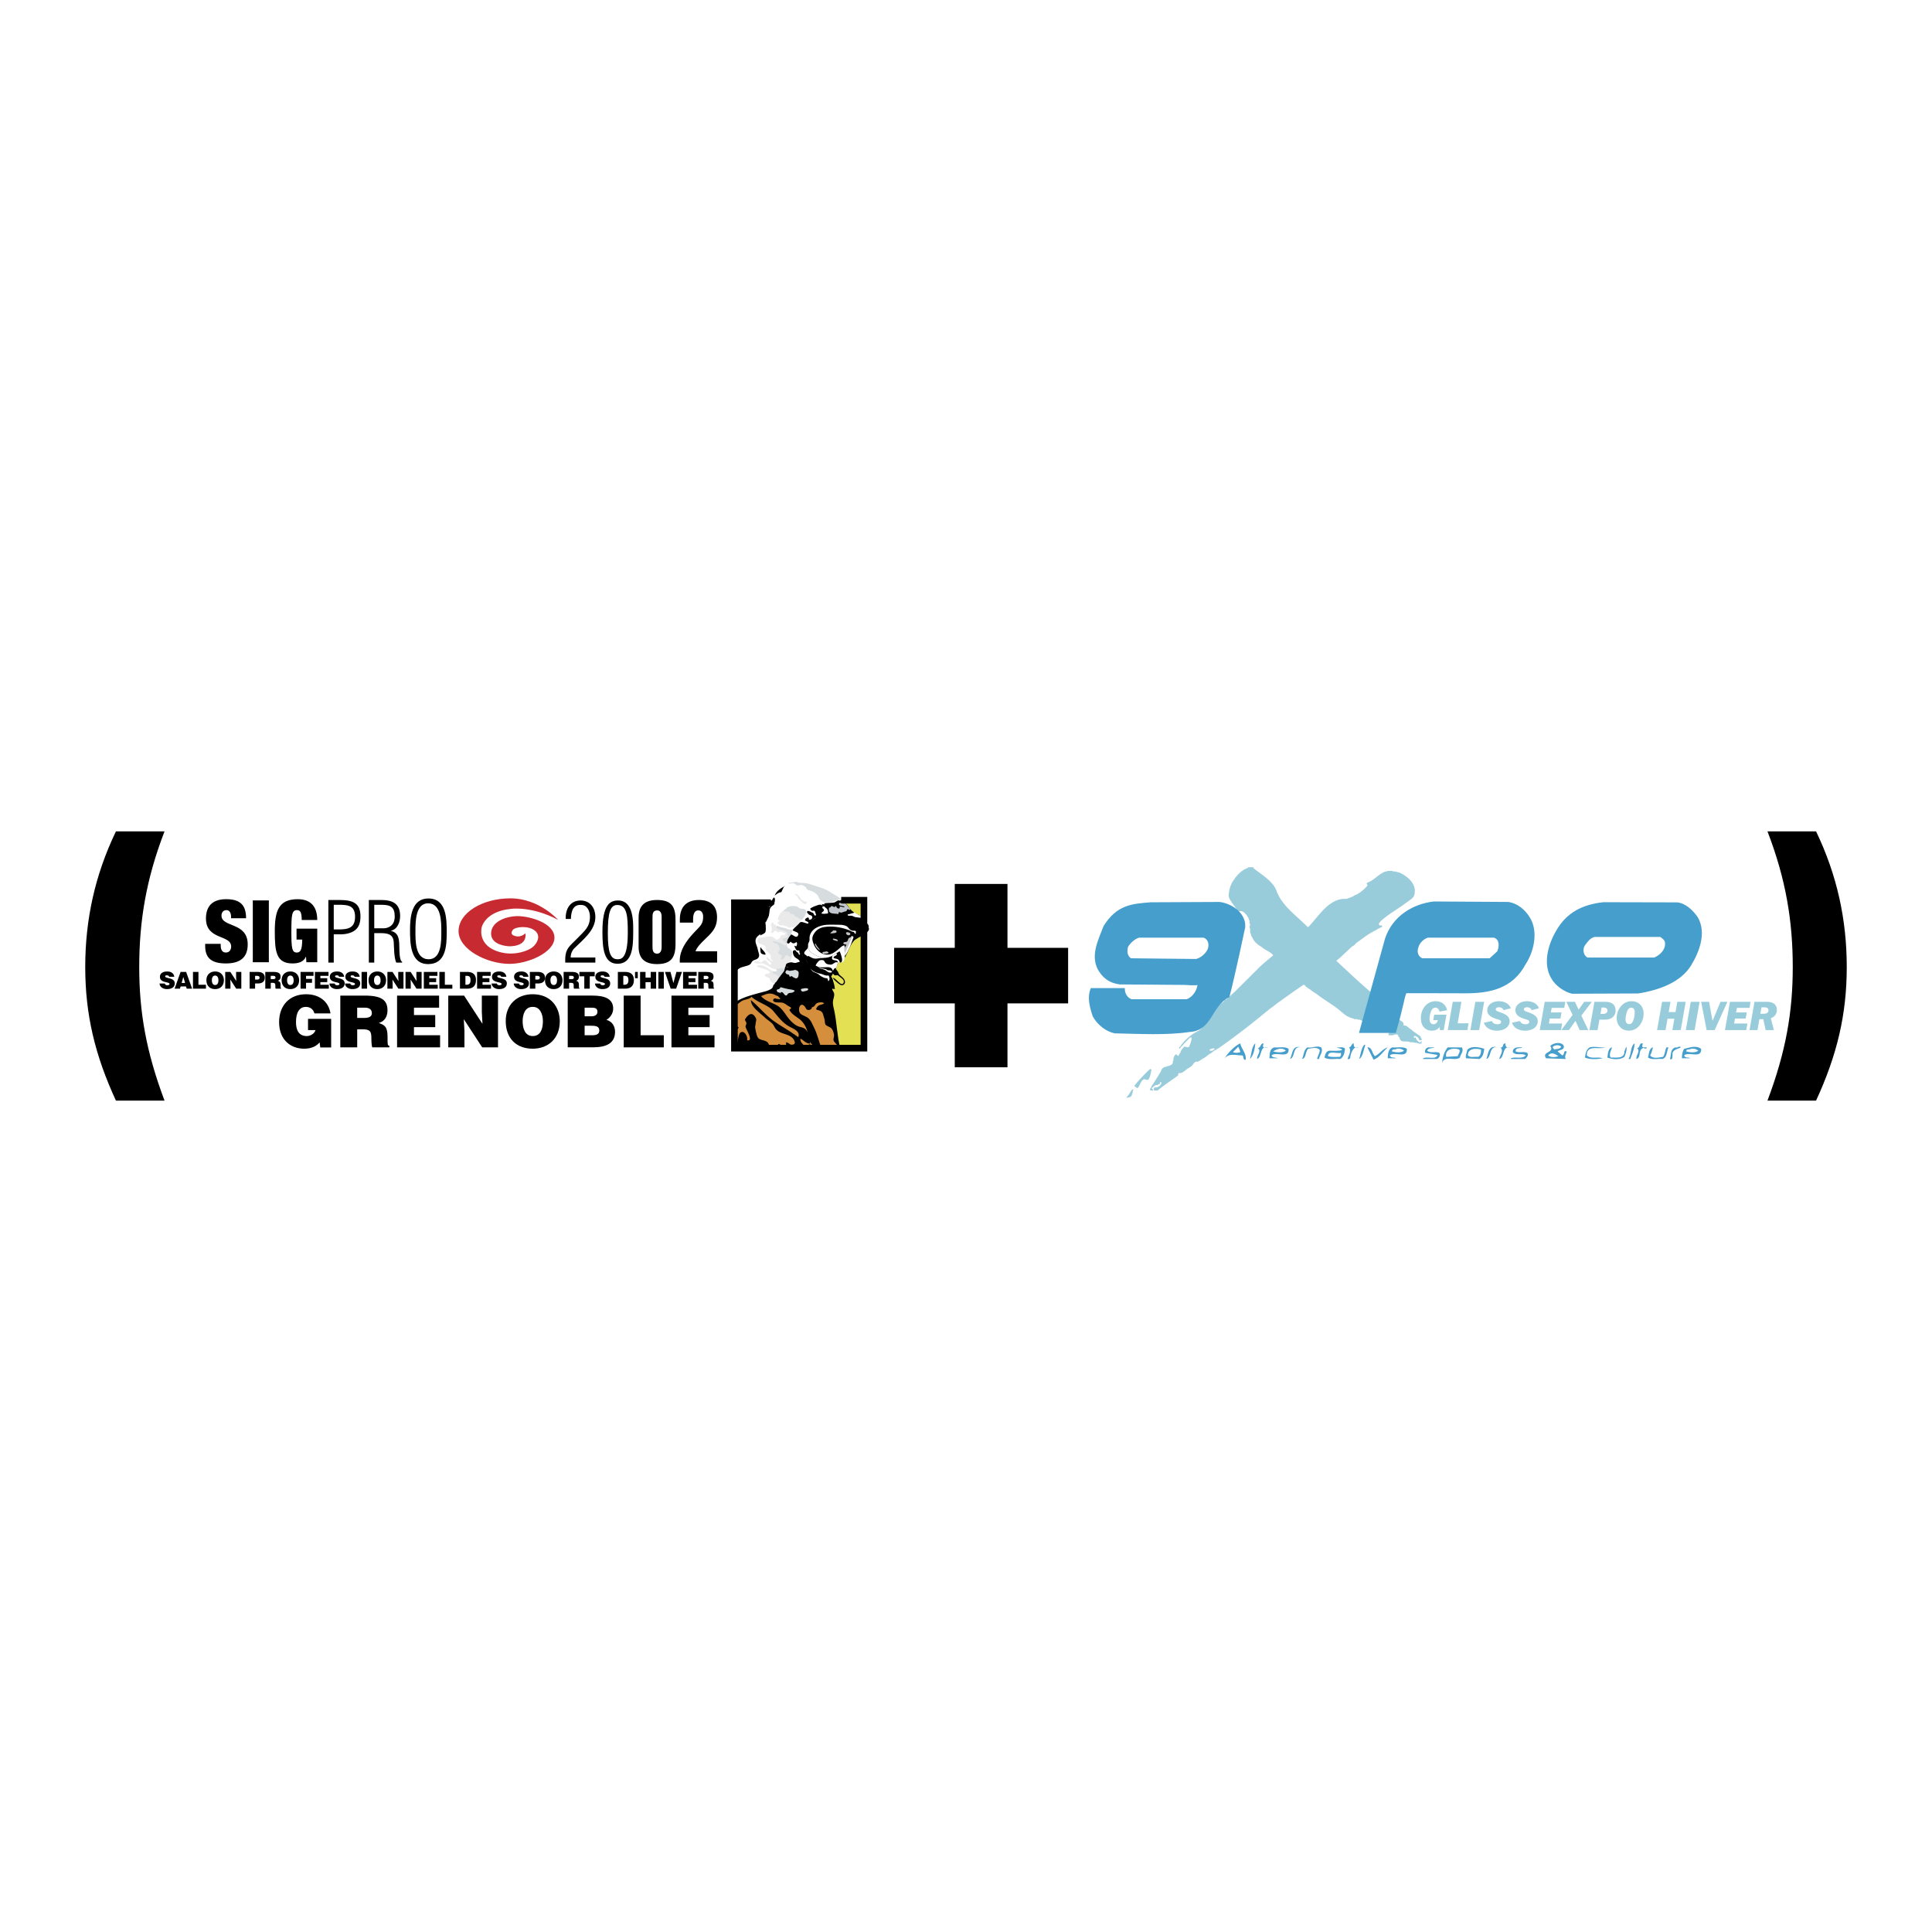 <svg xmlns="http://www.w3.org/2000/svg" width="2500" height="2500" viewBox="0 0 192.756 192.756"><path fill-rule="evenodd" clip-rule="evenodd" fill="#fff" d="M0 0h192.756v192.756H0V0z"/><path d="M23.053 91.614v-.147c0-.363-.146-.665-.457-.665-.344 0-.499.268-.499.544 0 1.218 2.617.622 2.617 2.877 0 1.312-.766 1.9-2.178 1.9-1.326 0-2.066-.458-2.066-1.736v-.217h1.55v.147c0 .527.215.717.525.717.327 0 .517-.259.517-.596 0-1.218-2.513-.613-2.513-2.799 0-1.244.663-1.927 2.014-1.927 1.394 0 1.988.579 1.988 1.901h-1.498v.001zM25.222 89.834h1.601v6.168h-1.601v-6.168zM29.585 92.65h2.066v3.352h-1.084l-.035-.544h-.018c-.215.527-.783.665-1.326.665-1.626 0-1.772-1.167-1.772-3.205 0-2.065.396-3.205 2.29-3.205 1.136 0 1.945.579 1.945 2.074h-1.549c0-.311-.025-.553-.086-.717-.06-.173-.18-.268-.37-.268-.525 0-.576.449-.576 2.116s.051 2.117.542 2.117c.336 0 .534-.216.542-1.296h-.568V92.65h-.001zM33.039 104.507h-1.086l-.064-.509c-.278.33-.743.631-1.55.631-1.314 0-2.493-.854-2.493-2.653 0-1.648 1.028-2.78 2.692-2.78 1.236 0 2.229.646 2.436 1.913h-1.6c-.121-.422-.428-.651-.864-.651-.664 0-.979.603-.979 1.512 0 .731.229 1.398 1.079 1.398.343 0 .778-.236.864-.595h-.743v-1.119h2.308v2.853zM35.637 100.535h.786c.393 0 .678.173.678.538 0 .358-.278.488-.8.488h-.665v-1.026h.001zm.515 2.158c.786 0 .9.223.9.896 0 .459.043.789.085.903h1.708v-.157c-.2 0-.179-.229-.179-.903 0-1.039-.328-1.169-.871-1.369.601-.165.864-.667.864-1.262 0-1.003-.564-1.47-2.278-1.47h-2.428v5.161h1.685v-1.799h.514zM39.616 104.492v-5.161h4.193v1.204h-2.507v.738h2.121v1.206h-2.121v.809h2.606v1.204h-4.292zM48.136 102.148l-.064-1.174v-1.643h1.615v5.161h-1.579l-1.836-2.81.065 1.176v1.634h-1.614v-5.161h1.578l1.835 2.817zM53.136 100.457c.744-.021 1.029.724 1.029 1.426 0 .854-.285 1.484-1.014 1.484-.807 0-1.007-.824-1.007-1.484-.001-.653.228-1.426.992-1.426zm.014-1.262c-1.599 0-2.693 1.054-2.693 2.674 0 1.756 1.079 2.76 2.693 2.76 1.521 0 2.7-.989 2.7-2.746 0-1.362-.864-2.688-2.7-2.688zM58.865 102.335c.535 0 .928.028.928.479 0 .388-.314.474-.729.474h-.736v-.953h.537zm.057-1.8c.356 0 .685.007.685.409 0 .301-.243.451-.579.451h-.7v-.86h.594zm.228 3.957c1.335 0 2.214-.401 2.214-1.555 0-.56-.3-1.04-.858-1.183.329-.209.671-.596.671-1.126 0-1.025-.921-1.298-2.078-1.298h-2.457v5.161h2.508v.001zM62.229 104.492v-5.161h1.685v3.957h2.314v1.204h-3.999zM66.992 104.492v-5.161h4.193v1.204h-2.507v.738h2.121v1.206h-2.121v.809h2.607v1.204h-4.293z" fill-rule="evenodd" clip-rule="evenodd"/><path d="M55.684 91.777s-1.898-2.149-4.746-2.149c-2.847 0-5.188 1.462-5.188 3.269 0 1.805 2.791 3.268 5.089 3.268 1.833 0 4.479-1.133 4.479-2.611s-2.482-2.151-3.661-2.151-2.661.548-2.661 1.746c0 1.2 1.761 1.259 1.761 1.259s1.849.116 1.669-1.296c0 0-.515.544-1.215.205 0 0-.333-.135-.069-.514.256-.367 1.613-.475 2.245.062.566.481.261 1.167-.182 1.576-.441.411-2.087 1.089-3.791.395-1.785-.73-1.358-2.315-1.358-2.315s.34-1.593 2.906-1.841c.002-.003 2.072-.315 4.722 1.097z" fill-rule="evenodd" clip-rule="evenodd" fill="#c82a31"/><path d="M33.299 90.274h.789c.855.017 1.336.25 1.336 1.199 0 1.117-.698 1.258-1.66 1.258h-.465v-2.457zm0 5.764v-2.823h.822c.249 0 .938-.091 1.336-.433.366-.3.507-.758.507-1.358 0-1.283-.697-1.632-2.1-1.632H32.76v6.246h.539zM37.34 90.274h.78c.847 0 1.262.242 1.262 1.158 0 1.117-.913 1.183-1.095 1.183h-.947v-2.341zm.556 2.824c.706 0 1.328.058 1.386.892.033.458.016 1.524.249 2.048h.589v-.075c-.307-.167-.266-1.266-.282-1.566-.009-.782-.108-1.341-.831-1.524v-.016c.656-.142.913-.858.913-1.466 0-1.266-.78-1.599-1.917-1.599H36.8v6.246h.539v-2.94h.557zM42.768 95.705c-1.369 0-1.319-1.882-1.319-2.84 0-.9.008-2.74 1.261-2.74 1.328 0 1.32 1.882 1.32 2.799 0 .882.049 2.781-1.262 2.781zm-.05.483c1.751 0 1.851-1.783 1.851-3.14 0-1.358-.008-3.407-1.834-3.407-1.651 0-1.826 1.816-1.826 3.098 0 1.325.008 3.449 1.809 3.449zM59.398 95.53v.508h-3.004v-.433c.041-.991.464-1.224 1.12-1.898.847-.875 1.345-1.216 1.345-2.257 0-.491-.241-1.116-.797-1.158-.904-.108-1.079.649-1.104 1.391h-.515c-.042-.975.432-1.841 1.485-1.841.863 0 1.47.642 1.47 1.658 0 1.341-1.271 2.282-2.125 3.14-.1.1-.333.409-.341.892h2.466v-.002zM60.643 93.098c0-2.124.266-2.807.946-2.807.988 0 1.046 1.166 1.046 2.765 0 2.632-.672 2.648-1.029 2.648-.698.001-.963-.682-.963-2.606zm-.539-.141c0 1.715.157 3.198 1.51 3.198 1.427 0 1.56-1.566 1.56-3.057 0-.891.125-3.257-1.511-3.257-.83 0-1.559.459-1.559 3.116zM66.011 94.364c0 .217.025.766-.448.783-.464 0-.464-.417-.464-.783v-2.807c0-.35.017-.725.464-.725.498 0 .448.633.448.725v2.807zm-2.298.1c0 1.208.672 1.724 1.833 1.724 1.419 0 1.851-.658 1.851-2.024v-2.248c.024-1.399-.34-2.124-1.834-2.124-1.187 0-1.85.516-1.85 1.766v2.906zM67.83 92.049v-.325c0-1.233.655-1.932 1.908-1.932 1.12 0 1.801.558 1.801 1.715 0 .783-.249 1.232-.779 1.791l-.54.525c-.224.217-.747.741-.822 1.091h2.149v1.124h-3.726v-.208c0-1.033.639-1.923 1.303-2.656l.63-.667c.299-.333.398-.6.398-1.058 0-.316-.141-.649-.522-.616-.44.025-.481.599-.481.916v.3H67.83z" fill-rule="evenodd" clip-rule="evenodd"/><path fill-rule="evenodd" clip-rule="evenodd" fill="#e3e053" d="M76.999 89.843h-3.615v14.732h12.863V89.836l-9.248.007z"/><path fill-rule="evenodd" clip-rule="evenodd" d="M73.331 97.042l3.151-1.146 1.31-6.053h-4.518l.057 7.199z"/><path d="M76.999 89.923c.055-.106.213-.397.266-.544.309-.499.941-1.079 1.514-1.244.665-.191 1.475.137 2.079.381.893.359 1.75.643 2.5 1.235.117-.122.553-.068.631.083.08.155-.122.442-.153.593-.047.222.031.43 0 .653-.131.958-.939 1.77-1.472 2.52-.157.221-.294.44-.5.606-.215.172-.505.284-.694.502-.489.566-.644 1.519-.92 2.203-.399.991-1.409 1.511-2.154 2.201-1.076.997-2.688 1.187-4.093 1.214-.403.008-.933.146-.877-.357.046-.423.173-.805.152-1.246-.016-.33-.064-.646-.063-.982.001-.529.052-.801.532-1.117.337-.223.8-.196 1.093-.415.094-.07.14-.226.228-.311.143-.14.331-.136.47-.231.375-.256.125-.577.061-.96-.05-.289-.22-.537-.222-.827-.003-.51.551-.64.827-.996.234-.303.21-.468.165-.79-.057-.403.158-.413.305-.773.111-.272-.003-.581.076-.854.072-.247.345-.417.375-.67l-.126.126z" fill-rule="evenodd" clip-rule="evenodd" fill="#fff"/><path d="M77.669 97.867c-.217.289-.302.631-.572.882-.391.364-.945.344-1.435.488-.545.161-1.223.28-1.722.548-.197.105-.376.149-.557.24v4.55h10.353a34.331 34.331 0 0 0-.105-.642c-.137-.791-.449-1.579-.641-2.368-.204-.84-.279-1.692-.374-2.543-.097-.875-1.413-1.434-2.242-1.43-.401.002-.402.158-.688.315-.502.276-1.315.315-1.882.301l-.135-.341z" fill-rule="evenodd" clip-rule="evenodd" fill="#d58e3b"/><path d="M77.533 98.552c.029-.832 2.732-.048 2.077.684-.416.464-2.723.115-2.486-.615l.409-.069z" fill-rule="evenodd" clip-rule="evenodd" fill="#d7dcdf"/><path d="M86.658 92.525c.302.545-1.143.974-1.471 1.346-.497.563-.625 1.413-1.1 1.94-.121.134-.381.179-.447.255-.177.207-.089.277-.216.505-.237.424-.503.9-.796 1.336-.195.288-.182.459-.524.463-.319.004-1.088-.551-1.317-.732-.501-.397-.502-.741-.615-1.309-.108-.542-.033-1.351-.464-1.759-.127-.674-.073-1.053.211-1.622.252-.503.846-.922 1.263-1.244.931-.72 3.603-.424 4.659-.154l.817.975z" fill-rule="evenodd" clip-rule="evenodd"/><path d="M78.444 90.665c-.44.152-.845.745-.835 1.104.001-.018.176.09.192.107-.136.094-.15.092-.253.201.102.124.124.029.185.226.351-.008.696.061.979.268.1.014.259-.125.305-.123.073.026.007.093.082.126.371-.22.704-.525.9-.884l-1.555-1.025z" fill-rule="evenodd" clip-rule="evenodd" fill="#ebeaeb"/><path d="M78.685 98.688c.153.035.959.083.397.333-.146.065-.297.008-.436.096-.102.063-.093.224-.244.203-.188-.026-.28-.471-.528-.302.122.287-.07.125-.183.267-.14.175.104.226.156.362.04.105-.548-.035-.548-.035-.146.035-.21.18-.125.286.129.159.612.104.802.127.316.037.416.192.67.34.231.134.44.18.104.377.262.571.971.761 1.352 1.263.208.274.36.559.444.892.091.358.091.757.286 1.079.139.23.355.406.547.6h.572c-.257-.691-.416-1.434-.745-2.076-.18-.35-.261-.652-.565-.918-.214-.188-.606-.268-.785-.456-.321-.338-.042-1.281.447-.693.105.127.104.29.301.329.166.032.417-.081.396-.265.3-.054.271-.249.482-.398.136-.097.663-.171.739.025-.283.165-.544.075-.729.397-.132.229-.047.205.215.28.447.129.395.443.541.841.065.175.027.395.091.537.101.226.516.25.666.483.116.179.237.516.204.724-.061.389-.136.403.197.745.174.178.208.244.223.444h.2c-.306-1.197-.338-2.496-.583-3.693-.065-.317-.176-.639-.139-.988.026-.239.155-.51.119-.751-.027-.184-.184-.307-.202-.493.06-.016.206.04.238.018.113-.079.009-.05.008-.148-.003-.181-.062-.364-.112-.524-.033-.104-.114-.474-.214-.523-.115-.058-.279.132-.416.13-.448-.008-.869-.5-1.268-.662-.439-.178-.738-.471-1.204-.59-.349-.089-.463-.128-.796.004-.312.124-.669.271-.942.022-.117.125-.139.314-.188.476-.088.283-.212.294-.426.498-.146.141-.504.604-.388.817.163.292 1.071.452 1.369.52z" fill-rule="evenodd" clip-rule="evenodd"/><path d="M78.668 88.1c.275-.053.553-.096.831-.128.072.153.78.099.993.154.447.115.89.279 1.324.41.504.152.911.384 1.339.671.264.177.616.305.801.577-.362-.094-.627.154-.955.204-.192.029-.38.008-.568.045-.207.042-.266-.022-.469-.147-.218-.134-.201-.188-.296-.406-.069-.159-.164-.247-.296-.354-.216-.173-.371-.208-.619-.288-.156-.05-.307-.116-.333-.309-.163-.083-.243-.197-.421-.225-.174-.026-.327.072-.491.025-.144-.041-.204-.181-.352-.21-.154-.031-.309.059-.463.039l-.025-.058z" fill-rule="evenodd" clip-rule="evenodd" fill="#d7dcdf"/><path d="M78.341 88.346c-.187.157-.282.462-.392.674-.231-.007-.482.194-.654.326.161-.444.602-.732 1.004-.937l.042-.063zM77.262 90.195c-.054.089-.25.191-.347.311-.121.15-.126.288-.152.48-.031.238-.041.415-.159.622-.068.12-.137.337-.226.414-.263-.27.042-.36.165-.599.125-.245.051-.565.143-.821.03-.085.107-.138.149-.22.051-.101.031-.21.076-.313.073-.168.165-.407.312-.53.146.064.084.425.036.551l.003.105zM76.338 92.43c.102.041.068.454.026.558-.065.159-.369.253-.511.342-.07-.134.458-.924.546-.9h-.061zM75.929 94.583c.081.109.791.804.245.64-.146-.044-.25-.076-.286-.23-.02-.085-.046-.402-.021-.469.036-.008.032.011.062.018v.041zM82.246 90.131c.348.179.396.233.469.575.046.216.011.33.251.39.192.049.371.038.552.142.126.072.58.363.241.412-.176.025-.335-.199-.49-.266-.213-.092-.361-.032-.574-.021-.376.019-.718.004-1.061.149-.145.062-.318.094-.45.198-.158.124-.191.305-.309.454-.116.147-.257.203-.363.369-.1.158-.227.261-.352.405-.237.274-.422.69-.495 1.047-.093.456.412.621.433 1.094.007.172-.059.212.016.387.05.117.222.396.188.482.035.18.396.223.468.438-.451.338-.729-.188-1.183-.114-.224.035-1.042.343-1.201.153-.222-.267.462-.436.613-.41.244.042.29.103.533.011.152-.058.377-.042.301-.23-.062-.153-.27-.149-.389-.231-.14-.099-.165-.225-.221-.382-.075-.21-.135-.311.137-.25.197.044.308.137.354.325.138 0 .267-.195.181-.325-.079-.12-.303-.083-.404-.167-.236-.198.21-.599-.046-.778-.173.172-.381.171-.556-.036-.076.045-.146.204-.263.183-.137-.024-.117-.193-.102-.267.021-.099.275-.566.353-.617.169-.11.579.488.758.041.124-.309-.415-.326-.561-.492.167-.22.406-.411.6-.615.161-.17.189-.232.404-.18.168.041.359.108.521.16.244-.195-.287-.241-.281-.373.009-.193.455-.411.377-.063.227.114.473-.177.279-.361-.057-.054-.188-.062-.257-.111a4.267 4.267 0 0 1-.19-.201c-.053-.326.347-.084.431-.042.148.076.13.012.225.164.057.09.032.183.201.161.072-.128 0-.144-.027-.243-.019-.066-.036-.169-.093-.211-.085-.065-.15.015-.246-.019-.092-.033-.153-.14-.192-.205.199-.167.561-.288.806-.37.218-.073.544-.031.407.291.062.06.173.123.167.225-.009.141-.222.188-.244.326.179.077.453.013.648.001.017-.302-.051-.453-.287-.607-.034-.022-.042-.066-.077-.089-.041-.025-.106.022-.149-.015-.072-.063-.035-.156-.116-.227.101.007.201.03.305.037l-.04-.102z" fill-rule="evenodd" clip-rule="evenodd"/><path d="M79.486 89.208c-.1-.04-.162-.011-.14.099.155.026.177.118.242.233a.837.837 0 0 0 .287.32c.104.079.426.514.589.25.113-.184-.118-.124-.201-.164a2.46 2.46 0 0 1-.325-.221c-.001.001-.272-.446-.452-.517z" fill-rule="evenodd" clip-rule="evenodd" fill="#ebeaeb"/><path d="M78.771 90.438c.169-.061.473-.048.651-.02.16.025.201.11.315.18.204.125.498.001.645.214.187.268-.194.779-.388.978-.182-.075-.336-.222-.517-.301-.117-.051-.109-.007-.201-.107-.064-.07-.026-.141-.117-.185-.065-.033-.181.032-.247.001-.095-.044-.087-.157-.163-.202-.128-.076-.376-.032-.528-.069-.043-.154.146-.192.222-.263.031-.028.03-.103.081-.145.043-.035.11.052.164-.04l.083-.041z" fill-rule="evenodd" clip-rule="evenodd" fill="#d7dcdf"/><path d="M79.057 92.86c-.116-.153-.21-.089-.368-.123-.136-.029-.269-.115-.409-.145-.17-.036-.289-.038-.432-.097-.212-.087-.277-.134-.485-.111.033-.086.027-.157-.062-.178-.044.055-.068.041-.123.076.037-.109-.004-.223-.125-.263-.162.166-.138.297-.083.479.07.237.068.27-.057.499.168.198.243-.041.364-.097.26-.119.138.058.343.108.094.023.135-.077.236-.074.099.003.094.043.162.063.146.045.16.134.34.068-.006.078-.064.197-.14.24-.097.054-.172-.043-.265.005-.123.063-.034.088-.076.143-.049.062-.086.143-.191.206-.087.052-.018.093-.177.087-.134-.005-.211-.119-.311-.189-.215-.149-.327-.129-.569-.118-.193.009-.332.06-.516.082-.218.026-.477-.065-.527.258-.053.339.311.383.552.501.125.062.16.055.226.179.055.103-.003.24.035.31.106.193.371.292.473.56.044.116.009.312.062.404.029.052.157.084.204.123-.191.179-.444-.323-.653-.368-.058.422.538.445.464.755-.278.024-.306-.213-.466-.347-.255-.213-.276-.022-.493.084-.2.098-.246-.06-.452-.083-.249-.029-.457.138-.117.21.269.057.517-.045.776.057.173.067.383.165.541.267.202.132.27.179.5.241.133.037.245.08.33.189-.352.251-.796-.184-1.087-.354-.227-.134-.775-.342-.983-.118.158.197 1.43.344 1.271.679-.063.132-.73.035-.345.389.089.081.22.049.304.118.09.076.073.142.126.23.409.691.667.026.957-.396.12-.175.295-.325.394-.508.08-.149.086-.289.138-.45.111-.349.438-.354.576-.672.135-.31.204-.85-.082-1.068-.162-.124-.237-.09-.31-.292a.962.962 0 0 1-.017-.492c.07-.308.27-.482.42-.743.058-.102.16-.311.087-.385l.04.061z" fill-rule="evenodd" clip-rule="evenodd" fill="#ebeaeb"/><path d="M83.789 89.864c-.236-.124-.352.145-.603.184-.319.05-.661.014-.978.087.009.006.101.061.105.072.081.173.25.336.338.52.118.246.099.382.372.451.207.052.434.037.629.158.154.096.249.227.434.292.505.18 1.043.021 1.555.231.474.195.696.324.981.788.151-.395-.088-.435-.303-.752-.253-.375-.511-.565-.93-.755-.314-.143-.552-.403-.747-.701-.167-.255-.415-.427-.659-.657l-.194.082z" fill-rule="evenodd" clip-rule="evenodd"/><path d="M84.29 90.049c-.102.084-.417.066-.546.022-.196.389.394.241.528.409-.138.126-.565-.221-.496.12-.148.104-.19.008-.299-.058-.046-.028.028-.095-.064-.125-.1-.032-.109.085-.165.079-.131-.016-.167-.115-.302-.094-.072.011-.047.181-.227.143-.154.748.506.559.935.65.009-.34.148-.121.285-.139.079-.01.279-.091.33-.11.077-.026.096.003.186-.056.048-.031.026-.141.08-.165.127-.057.258.175.308-.02l-.553-.656z" fill-rule="evenodd" clip-rule="evenodd" fill="#c0c6cc"/><path d="M85.272 91.054c.169-.048-.669.18-.695.183-.072.18.277.104.389.125.151.029.242.119.387.144.135.022.265.026.383.046.071.012.43.062.209-.107l-.673-.391z" fill-rule="evenodd" clip-rule="evenodd" fill="#fff"/><path d="M79.051 92.86c-.117-.153-.21-.089-.369-.123-.137-.029-.269-.115-.409-.145-.171-.036-.29-.038-.433-.097l-.303-.108c-.261.323.433.358.653.452.245.104.426.178.332.447.362.126-.2.308-.271.332-.455.152.027.222.138.496.151.371-.186.148-.346.062-.216-.115-.745-.331-.974-.272.051.2.373.188.514.324.117.111.233.333.194.498-.072.307-.318.271.025.507.093.064.145.004.185.128.02.065-.07.237-.081.304.319.225.355-.316.549-.366.188-.047.311.273.47.144.135-.311.188-.517-.098-.734-.162-.124-.238-.09-.31-.292a.94.94 0 0 1-.016-.492c.07-.308.269-.482.419-.743.058-.102.159-.311.087-.385l.044.063zM78.26 96.759c-.098-.242-.357-.145-.532-.123-.136.016-.365-.007-.187.22a.536.536 0 0 1-.403.05c-.152.277.072.245.26.305.187.058.228.263.371.287l.491-.739z" fill-rule="evenodd" clip-rule="evenodd" fill="#d7dcdf"/><path d="M80.611 94.501c-.024.237-.435.414-.374.621.053.179.312.162.313.385.001.218-.161.237-.025.452.091.145.167.211.234.369.076.179.133.415.287.55.14.123.307.129.471.205.167.077.26.207.423.298.149.082.493.096.61.214.1.101.022.196.084.296.173-.106.146-.358.062-.515-.114-.214-.171-.078-.388-.18-.144-.067-.229-.21-.353-.31-.105-.084-.39-.217-.138-.246.102-.012.393.086.491.135.164.081.238.212.429.251.197.04.406-.041.147-.186-.089-.05-.213-.01-.313-.04-.065-.02-.123-.096-.202-.119-.197-.057-.456.043-.616-.106.108-.132.655-.081.82-.082.202-.002.49.086.494.345.136-.032.14-.292.283-.238-.01-.004.25.351.262.37.078.129.052.196.167.308.187.183.389.263.497.545.127.331-.172.586-.46.42-.143-.083-.726-.557-.708-.68.273-.017.858.965 1.06.489.112-.262-.203-.467-.372-.59-.042-.03-.194-.161-.24-.171-.118-.024-.292.166-.492-.244l-2.453-2.546z" fill-rule="evenodd" clip-rule="evenodd"/><path d="M83.352 96.599c-.143-.054-.147.206-.283.238-.003-.259-.292-.347-.493-.345-.165.001-.681.059-.948-.021.16.149.546.153.743.21.08.023.138.1.203.119.1.03.224-.01.313.04.258.145.05.226-.148.186-.19-.039-.265-.17-.429-.251-.098-.049-.388-.146-.49-.135-.252.029.032.162.138.246.124.1.209.242.352.31.218.102.275-.034.389.18.083.156.11.408-.062.515-.062-.1-.025-.313-.165-.296-.159.019-.38-.098-.529-.18-.164-.091-.256-.22-.424-.298-.164-.076-.331-.116-.472-.239-.153-.135-.21-.371-.286-.55-.067-.157-.143-.224-.234-.369-.135-.214.027-.234.026-.452 0-.223-.26-.206-.313-.385-.061-.207.35-.384.374-.621l.016-.14c.057.482.151.603.532.821.712.409 1.285.552 2.023.094.198-.122.397-.26.593-.383.063.166.269.65.238.942l.008.035c-.121.133-.315.121-.381.197-.177.207-.089.277-.216.505l-.075.027z" fill-rule="evenodd" clip-rule="evenodd" fill="#fff"/><path d="M83.473 95.117c.121.29-.344.197-.303.468.161.063.389.058.508.193.104.117.113.403.333.164.213-.233-.081-.847-.251-1.033a2.497 2.497 0 0 0-.429.249l.142-.041z" fill-rule="evenodd" clip-rule="evenodd"/><path d="M82.982 95.363c.146.128-.105.251.122.391.143.088.485.013.487.262-.06.016-.146-.027-.179-.018-.114.036-.124.05-.206.104-.169.109-.242.168-.512.123-.232-.039-.277-.084-.409-.246-.067-.082-.011-.108-.142-.169a.533.533 0 0 0-.369.01c-.099.052-.257.252-.311.338-.176.282-.01.164.164.312.047.039.115.082.161.131.062.067.12.18.192.245.185.166.264.228.485.328.103.046.184.032.218.144-.305.075-.547-.112-.826-.169-.252-.053-.522-.137-.742-.283-.341-.228-.409-.499-.56-.818-.069-.145-.128-.221-.129-.397-.001-.185.174-.326.355-.249-.051-.016-.104-.025-.157-.037.191.088.391.231.599.266.227.038.474-.029.697-.038.384-.015.651-.122 1-.23h.062zM79.445 94.398c.14.187.336-.16.527.105.167.231-.037.477.021.712-.244.094-.244-.279-.244-.424-.23.016-.211.097-.35-.102a.88.88 0 0 1-.135-.33.196.196 0 0 1 .14.058l.041-.019z" fill-rule="evenodd" clip-rule="evenodd"/><path d="M79.221 94.809c.266-.111.269.351.31.531.143.037.498-.039.544.121.029.102-.136.129-.121.188.026.102.159.079.207.187.043.094-.112.113-.063.206.044.085.204.068.267.102.128.066.325.184.123.324-.206.144-.479-.115-.653-.161-.21-.054-.499.135-.698.192-.166.047-.516.079-.674-.082-.156-.162.031-.299.185-.351.153-.052 1.561.208 1.027-.312-.165-.161-.369-.194-.474-.405-.072-.143-.189-.482.02-.54z" fill-rule="evenodd" clip-rule="evenodd"/><path d="M78.444 96.901c.271-.033.541-.071.81-.113-.013.002-.021-.003-.021-.015.16-.026.385.061.442.23.028.088-.013.41-.051.473-.155.255-.328.094-.523 0-.037-.018-.047-.067-.107-.088-.036-.012-.138.075-.208.048-.03-.011-.037-.15-.08-.181-.055-.04-.151-.026-.205-.062-.102-.068-.197-.159-.095-.307.127-.181.261-.033.39-.031.116.002.259-.095.384-.037l-.736.083zM80.038 98.646c.12-.048.772-.139.553.148-.03.039-.459.15-.512.14-.135-.027-.27-.247-.081-.288h.04z" fill-rule="evenodd" clip-rule="evenodd" fill="#d7dcdf"/><path d="M75.896 99.339c.53.674 1.384.67 1.971 1.232.417.399.675.951 1.107 1.364.191.181.399.353.63.45.271.113.526.096.761.308.349.314.405 1.002.472 1.434-.464-.023-.634-.335-.979-.504-.029.353.223.494.394.748.049.073.082.14.105.204h-1.936c.044-.154-.002-.47.001-.574.228-.017.36.228.549.228.419.003.368-.259.225-.501-.364-.613-1.304-.501-1.767-1.033-.143-.163-.224-.414-.384-.574-.226-.227-.525-.397-.765-.63-.45-.438-1.351-1.003-1.363-1.711.823.681 1.494 1.546 2.372 2.151.779.537 1.611.992 2.35 1.548.236-.566-.457-.83-.838-1.032-.699-.368-1.147-.977-1.638-1.565-.534-.64-1.553-.833-2.183-1.436-.167.256-.684.258-.955.416-.2.116-.443.336-.614.466a.264.264 0 0 1-.029-.042v-.226c.319-.565 2.849-1.088 3.161-1.209.132-.051.389-.159.485-.256.101-.1.099-.303.203-.386.287-.229.79-.01.611.341-.133.262-.462.055-.305.381.062.127.437.059.397.299-.06.371-.59.031-.718-.02-.483-.194-.827-.008-1.255.163l-.065-.034zm1.713 5.236c-.031-.336-.037-.61.437-.205.048.042.079.131.116.205h-.553z" fill-rule="evenodd" clip-rule="evenodd"/><path d="M74.395 101.599c.219-.321.561-.651.896-.213.271.354.119.43.094.761-.016.207-.068.276-.033.438.009.04.023.126.033.178.013.074.01.087.025.138.044.145.105.53.254.677.267.26.742.163.976.494.092.131.107.313.11.504h-3.365v-.181c.267-.286.24-1.169.474-1.359.381-.312.774.389.678.749.713.156-.121-1.112-.149-1.33-.022-.168.091-.216.078-.375-.018-.205-.237-.264-.071-.481zM73.384 102.32l.056.03c.248.141.358.113.102.377a.714.714 0 0 1-.157.111v-.518h-.001zM80.788 104.575c-.278-.41.024-.563.369-.074l.052.074h-.421z" fill-rule="evenodd" clip-rule="evenodd"/><path d="M84.965 93.394a.2.2 0 0 1 .187.103c-.141.296-.221.624-.37.942-.149.318-.328.597-.471.918.067-.189-.099-.362-.102-.548-.003-.234.144-.358.242-.549-.078-.045-.333-.029-.305-.17.029-.136.253-.084.333-.137.143-.093.101-.228.194-.339.086-.104.223-.051.271-.22h.021zM84.454 93.024c.181-.076.561.117.302.262-.214.121-.466-.207-.281-.282l-.021.02zM83.145 92.819c.101.03.265-.021.308.082.078.189-.24.197-.349.211-.555.071-.036-.14.041-.313v.02zM83.125 93.64c.134.031.495.038.45.264-.101-.038-.62-.119-.45-.264zM82.389 94.912c.108.017.303.042.262.182-.1.032-.492.117-.565.02-.139-.188.259-.148.283-.161l.02-.041zM81.367 94.132c.079.214.307.479.447.651-.157.057-.631-.561-.467-.651h.02z" fill-rule="evenodd" clip-rule="evenodd" fill="#c4c3c6"/><path d="M84.637 92.573c-.15-.252-.605-.309-.839-.307-.43.004-.865-.031-1.309-.001-.684.046-1.563.369-1.711 1.17-.034.182.02.336-.041.493-.076.194-.14.204-.112.434.057.482.151.603.532.821.712.409 1.285.552 2.024.094.198-.122.397-.26.592-.383.084.22.421 1.01.115 1.148.383-.02.378-.427.402-.718.017-.192-.037-.369-.041-.555-.003-.154.047-.3-.003-.448-.226-.009-.549.366-.738.504-.274.2-.542.4-.894.416-.722.032-1.219-.478-1.457-1.107-.173-.456-.148-.699.126-1.087.221-.312.575-.498.943-.555.797-.123 1.62.003 2.371.267.142.05.27.114.408.185.058.03.142.026.202.064.079.053.015.166.164.157.074-.375.001-.28-.319-.309-.149-.013-.358-.177-.414-.304v.021h-.001z" fill-rule="evenodd" clip-rule="evenodd" fill="#fff"/><path d="M85.155 93.492s-.454 1.387-.848 1.882l-.02-.258s.632-1.288.73-1.724l.138.1z" fill-rule="evenodd" clip-rule="evenodd" fill="#fff"/><path d="M16.872 97.454c-.009-.058-.04-.092-.079-.113s-.088-.03-.141-.03c-.12 0-.173.035-.173.095 0 .251.956.096.956.703 0 .387-.32.574-.778.574-.439 0-.725-.257-.737-.559h.521a.193.193 0 0 0 .091.133.306.306 0 0 0 .154.041c.137 0 .227-.044.227-.123 0-.252-.957-.078-.957-.716 0-.354.305-.533.721-.533.461 0 .672.236.711.528h-.516zM18.466 98.071h-.345l.169-.599.176.599zm-.511.568l.062-.22h.543l.065.22h.543l-.597-1.669h-.554l-.596 1.669h.534zM19.253 98.639V96.97h.546v1.279h.748v.39h-1.294zM21.459 97.333c.241-.006.333.234.333.462 0 .276-.092.48-.328.48-.261 0-.326-.267-.326-.48 0-.211.074-.462.321-.462zm.005-.407c-.518 0-.871.341-.871.865 0 .567.349.892.871.892.492 0 .873-.319.873-.888 0-.441-.279-.869-.873-.869zM23.576 97.881l-.021-.38v-.531h.522v1.669h-.511l-.593-.909.021.38v.529h-.523V96.97h.511l.594.911zM25.451 97.73v-.372h.155c.116 0 .291.021.291.177 0 .144-.093.195-.219.195h-.227zm0 .909v-.519h.275c.479 0 .691-.228.691-.588 0-.342-.231-.562-.709-.562h-.802v1.669h.545zM27.013 97.358h.254c.127 0 .22.057.22.174s-.091.158-.259.158h-.215v-.332zm.166.7c.254 0 .291.071.291.289 0 .148.014.255.028.292h.552v-.05c-.065 0-.057-.075-.057-.293 0-.336-.106-.378-.282-.442.194-.054.28-.216.28-.409 0-.324-.183-.475-.737-.475h-.786v1.669h.545v-.581h.166zM28.964 97.333c.241-.006.333.234.333.462 0 .276-.092.48-.328.48-.261 0-.326-.267-.326-.48.001-.211.075-.462.321-.462zm.006-.407c-.518 0-.871.341-.871.865 0 .567.349.892.871.892.492 0 .873-.319.873-.888-.001-.441-.28-.869-.873-.869zM29.988 98.639V96.97h1.294v.388h-.748v.305h.595v.39h-.595v.586h-.546zM31.418 98.639V96.97h1.356v.388h-.811v.24h.686v.389h-.686v.262h.844v.39h-1.389zM33.823 97.454c-.009-.058-.039-.092-.079-.113s-.088-.03-.141-.03c-.12 0-.173.035-.173.095 0 .251.957.096.957.703 0 .387-.321.574-.779.574-.438 0-.725-.257-.737-.559h.522a.194.194 0 0 0 .089.133.307.307 0 0 0 .155.041c.136 0 .227-.044.227-.123 0-.252-.957-.078-.957-.716 0-.354.305-.533.721-.533.462 0 .672.236.711.528h-.516zM35.375 97.454c-.009-.058-.039-.092-.079-.113s-.088-.03-.141-.03c-.12 0-.173.035-.173.095 0 .251.956.096.956.703 0 .387-.321.574-.778.574-.439 0-.726-.257-.737-.559h.522a.195.195 0 0 0 .09.133.307.307 0 0 0 .155.041c.136 0 .226-.044.226-.123 0-.252-.956-.078-.956-.716 0-.354.305-.533.72-.533.462 0 .672.236.711.528h-.516zM36.075 96.97h.546v1.669h-.546V96.97zM37.639 97.333c.241-.006.333.234.333.462 0 .276-.092.48-.328.48-.261 0-.326-.267-.326-.48 0-.211.074-.462.321-.462zm.005-.407c-.518 0-.871.341-.871.865 0 .567.349.892.871.892.492 0 .873-.319.873-.888 0-.441-.28-.869-.873-.869zM39.755 97.881l-.021-.38v-.531h.522v1.669h-.51l-.594-.909.021.38v.529h-.522V96.97h.511l.593.911zM41.564 97.881l-.021-.38v-.531h.522v1.669h-.51l-.594-.909.021.38v.529h-.523V96.97h.511l.594.911zM42.285 98.639V96.97h1.355v.388h-.81v.24h.686v.389h-.686v.262h.842v.39h-1.387zM43.837 98.639V96.97h.545v1.279h.748v.39h-1.293zM46.436 97.358h.104c.291 0 .404.094.404.441 0 .315-.139.449-.393.449h-.116v-.89h.001zm.17 1.281c.534 0 .882-.24.882-.869 0-.55-.332-.8-.869-.8h-.729v1.669h.716zM47.598 98.639V96.97h1.356v.388h-.811v.24h.686v.389h-.686v.262h.843v.39h-1.388zM50.002 97.454a.145.145 0 0 0-.078-.113.3.3 0 0 0-.141-.03c-.12 0-.173.035-.173.095 0 .251.956.096.956.703 0 .387-.321.574-.778.574-.439 0-.726-.257-.737-.559h.522a.195.195 0 0 0 .09.133.304.304 0 0 0 .155.041c.136 0 .226-.044.226-.123 0-.252-.957-.078-.957-.716 0-.354.305-.533.721-.533.462 0 .672.236.712.528h-.518zM52.208 97.454a.149.149 0 0 0-.079-.113.296.296 0 0 0-.141-.03c-.12 0-.173.035-.173.095 0 .251.956.096.956.703 0 .387-.321.574-.779.574-.438 0-.725-.257-.737-.559h.522a.192.192 0 0 0 .09.133.307.307 0 0 0 .155.041c.136 0 .227-.044.227-.123 0-.252-.957-.078-.957-.716 0-.354.305-.533.721-.533.462 0 .673.236.711.528h-.516zM53.409 97.73v-.372h.155c.116 0 .291.021.291.177 0 .144-.092.195-.219.195h-.227zm0 .909v-.519h.276c.478 0 .69-.228.69-.588 0-.342-.231-.562-.709-.562h-.801v1.669h.544zM55.241 97.333c.241-.006.333.234.333.462 0 .276-.092.48-.329.48-.261 0-.325-.267-.325-.48 0-.211.074-.462.321-.462zm.005-.407c-.517 0-.871.341-.871.865 0 .567.349.892.871.892.493 0 .874-.319.874-.888-.001-.441-.28-.869-.874-.869zM56.78 97.358h.254c.126 0 .219.057.219.174s-.09.158-.258.158h-.215v-.332zm.166.7c.254 0 .291.071.291.289 0 .148.014.255.028.292h.552v-.05c-.064 0-.058-.075-.058-.293 0-.336-.106-.378-.282-.442.194-.054.279-.216.279-.409 0-.324-.182-.475-.737-.475h-.785v1.669h.545v-.581h.167zM57.806 96.97h1.525v.437h-.49v1.232h-.546v-1.232h-.489v-.437zM60.314 97.454c-.009-.058-.039-.092-.078-.113s-.088-.03-.141-.03c-.12 0-.174.035-.174.095 0 .251.957.096.957.703 0 .387-.321.574-.778.574-.439 0-.726-.257-.737-.559h.522a.195.195 0 0 0 .09.133.306.306 0 0 0 .154.041c.137 0 .227-.044.227-.123 0-.252-.957-.078-.957-.716 0-.354.305-.533.72-.533.462 0 .673.236.712.528h-.517zM62.188 97.358h.104c.291 0 .404.094.404.441 0 .315-.139.449-.393.449h-.115v-.89zm.171 1.281c.533 0 .883-.24.883-.869 0-.55-.333-.8-.869-.8h-.73v1.669h.716zM63.357 96.97h.275v.628h-.275v-.628zM63.861 98.639V96.97h.544v.562h.516v-.562h.544v1.669h-.544v-.647h-.516v.647h-.544zM65.685 96.97h.545v1.669h-.545V96.97zM66.343 96.97h.551l.291 1.11.302-1.11h.55l-.578 1.669h-.547l-.569-1.669zM68.15 98.639V96.97h1.356v.388h-.811v.24h.686v.389h-.686v.262h.844v.39H68.15zM70.213 97.358h.254c.127 0 .219.057.219.174s-.09.158-.259.158h-.215v-.332h.001zm.166.7c.254 0 .291.071.291.289 0 .148.014.255.028.292h.552v-.05c-.065 0-.058-.075-.058-.293 0-.336-.106-.378-.282-.442.194-.054.279-.216.279-.409 0-.324-.183-.475-.737-.475h-.785v1.669h.544v-.581h.168z" fill-rule="evenodd" clip-rule="evenodd"/><path fill="none" stroke="#000" stroke-width=".662" stroke-miterlimit="2.613" d="M76.911 90.068h-3.637v14.507h12.922V89.818h-2.27"/><path d="M141.162 103.359c.227.05.387.178.432.415.082.045.17-.011.254-.017.037-.138-.133-.183-.094-.321-.344-.293-.662-.426-.988-.747-.215-.083-.402-.427-.684-.365-.084-.033-.033-.116-.045-.178-.076-.304-.408-.281-.523-.542-.045-.066-.176 0-.176-.11.025-.116-.105-.045-.162-.062-.043-.122-.131-.011-.188-.116-.033-.1-.076-.193-.082-.299-.209-.199-.396-.421-.635-.593-.154-.083-.215-.304-.396-.315a.528.528 0 0 1-.143-.255c-.199-.172-.354-.371-.553-.515-.061-.006-.072-.1-.127-.077-.094.005-.061-.105-.115-.145-.078-.038-.084-.171-.188-.144-1.137-.958-2.346-2.109-3.398-3.09v-.049c.535-.41 1.037-.963 1.572-1.418.154-.061.297-.216.396-.337.514-.349.988-.753 1.539-1.052.105-.049.178-.155.303-.155.227-.155.469-.282.713-.388.1-.277-.238-.039-.287-.238-.055-.133.088-.227.16-.333.684-.631 1.451-1.063 2.18-1.578.252-.188.551-.387.811-.592.391-.222.451-.62.408-1.069-.148-.775-.855-1.318-1.539-1.622-.193-.017-.348-.144-.574-.094-.143-.116-.396-.045-.602-.067-.061.067-.148.067-.236.067-.668.266-1.143.908-1.826 1.129-.055.122.094.161.061.271a3.923 3.923 0 0 1-1.076.892.974.974 0 0 0-.396.21c-.045.04-.145-.027-.145.061a2.46 2.46 0 0 0-.445.161 2.446 2.446 0 0 0-.955.127c-1.209.449-2.014 1.783-2.875 2.674h-.076c-.977-.991-2.107-1.777-2.814-2.979-.082-.133-.127-.282-.221-.416-.293-1.118-1.506-1.782-2.35-2.452l-.051-.111h-.506l-.033.077c-.713.222-1.275.936-1.633 1.579.033.099-.117.122-.066.227-.111.093-.033.21-.127.315-.018.282-.145.57-.027.848.164.438.568.808.777 1.24-.012.072.021.128.076.178.066.005.123-.006.162-.067.324-.105.518.161.711.354.088.161.227.299.242.493.111.083.039.243.061.365.148.111-.016.293 0 .415.115.116.045.338.066.51.121.138.072.365.221.476.154.415.551.742.922.941.369.354.854.449 1.158.831-.514.448-1.07.874-1.539 1.355l-2.289 2.276-.873.797-.16.017c.023.127-.125.183-.188.271-.143.05-.242.16-.336.271-.215.121-.387.315-.584.509-.018.062-.027.172-.127.128-.021.062-.111.089-.1.16-.1.122-.232.255-.271.416-.115.072-.082.204-.203.287.006.117-.148.172-.145.288-.109.078-.092.211-.219.283-.023.221-.238.337-.398.464-.674.333-1.318.837-1.781 1.484-.033.122-.221.16-.172.299h.061a15.64 15.64 0 0 1 1.049-1.112h.094c.061.044.021.138.033.204a3.5 3.5 0 0 1-.236.703c-.111.189-.338-.027-.508.034-.172.171-.314.354-.365.569a.96.96 0 0 0-.176.322c-.139.038-.176-.145-.287-.145a.74.74 0 0 0-.236.62c-.078.055-.061.155-.061.238-.072.216-.299.249-.465.321-.127-.022-.191.104-.32.077a.6.6 0 0 0-.408.465c-.32.498-.605 1.014-.953 1.495-.006.127-.123.21-.16.321.094.044.203.116.32.066.043-.11-.105-.145-.127-.228.154-.088.287-.26.441-.314.182.065.209-.128.381-.084.027-.072-.033-.127.031-.188.051-.005.1 0 .129.045 0 .121-.123.228-.189.337-.143.089-.291.156-.479.128-.121.066-.1.21-.078.315h.363c.641-.537 1.363-1.008 2.037-1.495.039-.094-.027-.177.094-.238.385.039.656-.354.965-.509.133-.11.314-.166.396-.321.127-.149.283-.415.525-.287.055-.117.221-.084.27-.205.127-.006.182-.155.305-.161a6.59 6.59 0 0 0 .557-.415c.236-.095.396-.288.617-.416.111.006.166-.132.271-.144a66.975 66.975 0 0 0 3.971-2.995c.199-.139.414-.354.619-.493.154-.166.342-.249.49-.415.354-.237.674-.52 1.031-.764a95.554 95.554 0 0 1 2.4-1.689c.094-.005.166.072.203.145.156.128.314.238.48.332.209.188.463.332.701.493.705.554 1.572 1.024 2.268 1.611.209.183.475.414.717.559.199.072.381.199.602.222.115.139.363-.011.463.128.232-.072.359.121.553.143.27.078.336.377.557.543.193-.016.076.288.303.222-.016-.16.16-.199.254-.271l.602-.017c.148.077.055.31.082.464.111.072.271-.021.348.095.127.055.365-.056.414.094.016.05-.033.089-.066.101.006.055-.01.127.018.172.182-.018.412.055.541-.062.125.006.342-.1.412.095-.021.121.16.148.145.271.133.509.705.205 1.031.382.137.045.326-.027.447.066.264-.055.447.161.711.061v-.221c-.1.006-.115.172-.221.11-.143-.121-.354-.254-.348-.459-.076-.067-.188.061-.227-.05.037-.041.037-.14.125-.124zm-20.228 1.485c-.088-.062-.271.066-.244-.116.133-.1.299-.127.465-.139l.016.044c-.023.111-.167.127-.237.211zm16.925-4.336c-.105-.044-.078-.171-.172-.227.01-.044-.027-.116.033-.144.143-.028.066.144.154.193.001.062.013.129-.015.178zM114.738 106.659a16.693 16.693 0 0 0-1.496 1.578c0 .062-.109.105-.043.172.121-.012.182.127.281.16.275-.243.281-.647.605-.875.205-.082.381.172.525-.032.16-.277.203-.604.27-.925-.038-.045-.081-.089-.142-.078zM112.912 108.747c-.145.232-.293.498-.508.715v.049c.1.028.242-.044.363-.061.105-.095.188-.199.178-.338.127-.077-.012-.271.127-.349.039-.099-.117-.082-.16-.016z" fill-rule="evenodd" clip-rule="evenodd" fill="#99ccdb" stroke="#fff" stroke-width=".778" stroke-linecap="round" stroke-linejoin="round" stroke-miterlimit="2.613"/><path d="M163.443 99.118c2.145-.343 4.234-1.124 5.266-2.779.824-1.347 1.578-3.261.682-4.821-.494-.709-1.199-1.394-2.049-1.488l-7.379-.017c-1.939.217-3.652.932-4.746 2.923-.754 1.299-1.295 3.19-.471 4.631.4.757 1.309 1.389 2.086 1.577l6.611-.026zm1.592-3.583h-6.639c-.447-.212-.52-.851-.26-1.229.26-.33.494-.709.941-.827h6.57c.211.142.494.355.471.614.071.663-.542 1.23-1.083 1.442zM124.23 92.534c.129-1.256-1.094-2.339-2.537-2.546l-6.883.033c-1.836.148-3.369.223-4.707 2.372-.494 1.323-1.318 2.836-.588 4.301.424.757 1.049 1.376 2.219 1.522l6.432.049s1.365.098 1.309-.012c-.07.591-.494 1.229-1.084 1.441h-5.486c-.469-.165-.705-.638-.682-1.11h-3.391c-.4.922-.094 1.962.189 2.812.447.827 1.295 1.512 2.189 1.701 2.473.047 5.133.213 7.51-.142 2.238-.142 2.119-2.595 3.934-3.469.588-2.245 1.555-6.845 1.576-6.952zm-3.742 2.175c-.213.449-.684.851-1.154.968l-6.5-.07c-.398-.261-.398-.781-.281-1.158.258-.402.658-.756 1.082-.898h6.453c.494.188.564.732.4 1.158zM150.514 89.988l-7.465-.048c-2.047.236-4.125 1.428-4.873 3.734l-2.59 9.381h3.674c.803-2.75.822-3.425 1.051-3.963.199 0 3.916-.002 5.824.009 2.473.015 4.771-.444 6.074-2.898.848-1.276 1.295-3.309.4-4.703-.47-.779-1.248-1.371-2.095-1.512zm-1.137 4.933l-.752.686h-6.711c-.447-.166-.566-.686-.4-1.087.094-.426.541-.851.941-.969h6.594c.611.188.517.969.328 1.37zM122.111 105.727c.354-.732 1.248-.426 1.838-.426.188.118.023.497.328.426.119-.591-.424-1.063-.541-1.631-.588.284-1.341 1.04-1.625 1.631zm.895-.757l.543-.543c.047.188.188.331.188.543-.188.095-.542.095-.731 0zM125.244 104.096c-.4.354-.354 1.04-.543 1.56.377-.332.496-1.064.543-1.56zM126.045 104.096c-.283-.023-.236.426-.543.473.4.354-.141.686-.07 1.087.402-.173.307-.988.715-1.158h-.031c-.237-.095-.024-.237-.071-.402z" fill-rule="evenodd" clip-rule="evenodd" fill="#459ecb" stroke="#fff" stroke-width=".778" stroke-linecap="round" stroke-linejoin="round" stroke-miterlimit="2.613"/><path d="M126.146 104.497h.367c-.156-.043-.275-.038-.367 0zM135.062 104.096c-.213 0-.213.354-.471.401.281.331-.047.804-.143 1.158.236.071.283-.118.283-.283.057-.279.229-.763.529-.875h-.059c-.162-.094-.139-.26-.139-.401zM135.262 104.497h.271a.394.394 0 0 0-.271 0zM150.398 104.498c.02.001.039.004.062-.001h.211a.621.621 0 0 0-.273.001z" fill-rule="evenodd" clip-rule="evenodd" fill="#459ecb" stroke="#fff" stroke-width=".778" stroke-linecap="round" stroke-linejoin="round" stroke-miterlimit="2.613"/><path d="M150.201 104.096c-.354 0-.141.473-.494.401.354.379-.07.757-.117 1.158.471-.103.301-1.028.809-1.157-.198-.019-.219-.316-.198-.402zM155.877 105.301l-.473-.401c.213-.189.684-.118.613-.543-.189-.449-1.035-.332-1.342 0 .471.709-.895.52-.424 1.229l1.979.07c-.189-.26.047-.496.07-.756-.353-.142-.165.307-.423.401zm-.943-.874c.213-.166.613-.213.824 0-.117.283-.471.188-.682.283-.072-.095-.189-.165-.142-.283zm-.471.874c.33-.378.684-.142 1.014.071-.237.095-.754.165-1.014-.071zM162.469 105.655h.189c.188-.52.422-1.063.422-1.56-.422.308-.305 1.088-.611 1.56zM163.881 104.096c-.375-.047-.234.449-.541.473.354.354-.141.686-.07 1.087.447-.118.188-.756.541-1.016.189-.236.4.165.494-.143h-.352c-.236-.094-.023-.236-.072-.401zM135.604 105.655c.377-.212.424-.897.611-1.37l-.07-.071c-.329.307-.377.945-.541 1.441zM130.447 104.497c-.377.236-.354.757-.541 1.158.424-.07.305-.709.611-1.016.354-.048.895-.213 1.154.118 0 .331-.213.591-.26.897h.189c.07-.401.445-.732.211-1.158-.446-.211-.87.096-1.364.001zM142.385 104.828c.117-.307.564-.213.754-.331h-.543c-.281-.023-.494.261-.398.544l1.225.213c-.189.52-.99.118-1.438.331v.07h1.365c.26-.07.377-.401.26-.614-.378-.165-.895.071-1.225-.213zM160.162 104.497c-.473.071-.99-.141-1.555 0-.354.213-.424.639-.471 1.017.494.213 1.201.166 1.742.071-.471-.189-1.154.118-1.555-.284-.046-1.134 1.273-.543 1.839-.804zM162.068 104.899c0 .78-.848.591-1.365.614-.213-.26.023-.709.141-1.017-.398.071-.424.639-.471 1.017.471.189 1.248.26 1.695-.07.119-.308.283-.733.189-1.017l-.189.473zM167.154 104.497c-.541.189-.4.757-.541 1.158.283.143.234-.236.258-.401-.094-.544.637-.614.824-.757-.187-.212-.328.095-.541 0zM168.025 104.64c-.164.26-.234.661-.211.945h.824c-.189-.142-.496.023-.613-.284.471-.425 1.766.379 1.695-.661-.564-.379-1.107-.119-1.695 0zm.213.259c0-.284.33-.142.471-.26a.865.865 0 0 1 .729.188c-.305.238-.846.167-1.2.072zM127.127 104.497c-.471.166-.447.662-.471 1.088h.824c-.188-.118-.541-.024-.613-.284.471-.425 1.768.379 1.695-.661-.4-.26-.941-.095-1.435-.143zm-.117.402c.328-.213.941-.449 1.271-.071-.33.237-.894.166-1.271.071zM128.705 105.655c.541-.142.234-1.323 1.082-1.158-.894-.26-.822.686-1.082 1.158zM133.367 104.497c.117.095.471.095.541.261-.377.118-.848.07-1.271.07-.354.048-.424.402-.494.686.447.26 1.035.095 1.578.142.352-.212.424-.638.471-1.016-.19-.26-.544-.095-.825-.143zm.281.946c-.398 0-.824.047-1.152-.071.023-.614.871-.213 1.295-.331 0 .071.047.331-.143.402zM137.182 105.372c-.307-.26-.283-.922-.754-.875l.611 1.229c.566-.189.99-.851 1.414-1.229-.496.143-.824.662-1.271.875zM138.924 104.497c-.424.143-.447.662-.471 1.088h.824c-.189-.142-.494.023-.613-.284.471-.425 1.766.379 1.695-.661-.4-.26-.941-.095-1.435-.143zm-.047.402c0-.284.328-.142.471-.26a.868.868 0 0 1 .73.188c-.307.238-.848.167-1.201.072zM144.434 104.497a2.661 2.661 0 0 0-.543 1.561c.213-.804 1.248-.143 1.766-.544.049-.331.426-.638.189-1.017h-1.412zm1.011.875l-1.154.071c-.164-.804.754-.922 1.295-.733.143.213-.094.449-.141.662zM146.387 104.758c-.047.283-.211.591-.117.827l1.342.07c.354-.212.424-.638.471-1.016-.472-.165-1.343-.33-1.696.119zm1.367-.048c.023.189 0 .614-.283.733-.33-.048-.754.117-1.014-.143-.023-.708.777-.732 1.297-.59zM148.295 105.655c.518-.142.26-1.323 1.082-1.158-.869-.283-.895.662-1.082 1.158zM151.215 104.899c-.025-.426.494-.26.682-.402-.4-.023-.988-.047-.965.473.33.402.941.048 1.295.331-.377.402-1.037.095-1.484.284v.07h1.414c.188-.165.377-.401.211-.614-.352-.165-.825.024-1.153-.142zM165.93 105.443c-.398.047-.988.236-1.295-.143.141-.235.213-.543.283-.804-.377.071-.4.639-.494 1.017.4.26.965.095 1.436.142.494-.142.4-.779.613-1.158h-.213c-.141.308-.141.662-.33.946z" fill-rule="evenodd" clip-rule="evenodd" fill="#459ecb" stroke="#fff" stroke-width=".778" stroke-linecap="round" stroke-linejoin="round" stroke-miterlimit="2.613"/><path d="M141.162 103.359c.227.05.387.178.432.415.082.045.17-.011.254-.017.037-.138-.133-.183-.094-.321-.344-.293-.662-.426-.988-.747-.215-.083-.402-.427-.684-.365-.084-.033-.033-.116-.045-.177-.076-.305-.408-.282-.523-.543-.045-.066-.176 0-.176-.11.025-.116-.105-.045-.162-.062-.043-.122-.131-.011-.188-.116-.033-.1-.076-.193-.082-.299-.209-.199-.396-.421-.635-.593-.154-.083-.215-.304-.396-.315a.528.528 0 0 1-.143-.255c-.199-.172-.354-.371-.553-.515-.061-.006-.072-.1-.127-.077-.094.005-.061-.105-.115-.145-.078-.038-.084-.171-.188-.144-1.137-.958-2.346-2.109-3.398-3.09v-.049c.535-.41 1.037-.963 1.572-1.418.154-.061.297-.216.396-.337.514-.349.988-.753 1.539-1.052.105-.049.178-.155.303-.155.227-.155.469-.282.713-.388.1-.277-.238-.039-.287-.238-.055-.133.088-.227.16-.333.684-.631 1.451-1.063 2.18-1.578.252-.188.551-.387.811-.592.391-.222.451-.62.408-1.069-.148-.775-.855-1.318-1.539-1.622-.193-.017-.348-.144-.574-.094-.143-.116-.396-.045-.602-.067-.061.067-.148.067-.236.067-.668.266-1.143.908-1.826 1.129-.055.122.094.161.061.271a3.923 3.923 0 0 1-1.076.892.974.974 0 0 0-.396.21c-.045.04-.145-.027-.145.061a2.46 2.46 0 0 0-.445.161 2.446 2.446 0 0 0-.955.127c-1.209.449-2.014 1.783-2.875 2.674h-.076c-.977-.991-2.107-1.777-2.814-2.979-.082-.133-.127-.282-.221-.416-.293-1.118-1.506-1.782-2.35-2.452l-.051-.111h-.506l-.033.077c-.713.222-1.275.936-1.633 1.579.033.099-.117.122-.066.227-.111.093-.033.21-.127.315-.018.282-.145.57-.027.848.164.438.568.808.777 1.24-.012.072.021.128.076.178.066.005.123-.006.162-.067.324-.105.518.161.711.354.088.161.227.299.242.493.111.083.039.243.061.365.148.111-.016.293 0 .415.117.116.045.338.066.51.121.138.072.365.221.476.154.416.551.742.922.941.369.354.854.449 1.158.831-.514.448-1.07.874-1.539 1.355l-2.289 2.276-.873.797-.16.017c.023.127-.125.183-.188.271-.143.05-.242.16-.336.271-.215.121-.387.315-.584.509-.018.062-.027.172-.127.128-.021.062-.111.089-.1.16-.1.122-.232.255-.27.416-.117.072-.084.204-.205.287.006.117-.148.172-.145.288-.109.078-.092.211-.219.283-.023.222-.238.337-.398.464-.674.333-1.318.837-1.781 1.484-.033.122-.221.16-.172.299h.061a15.64 15.64 0 0 1 1.049-1.112h.094c.061.044.021.138.033.204a3.5 3.5 0 0 1-.236.703c-.111.189-.338-.027-.508.034-.172.171-.314.354-.365.569a.96.96 0 0 0-.176.322c-.139.038-.176-.145-.287-.145a.74.74 0 0 0-.236.62c-.078.055-.061.155-.061.238-.072.216-.299.249-.465.321-.127-.022-.191.104-.32.077a.6.6 0 0 0-.408.465c-.32.498-.605 1.014-.953 1.495-.006.127-.123.21-.16.321.094.044.203.116.32.066.043-.11-.105-.145-.127-.228.154-.088.287-.26.441-.314.182.065.209-.128.381-.084.027-.072-.033-.127.031-.188.051-.005.1 0 .129.045 0 .121-.123.228-.189.337-.143.089-.291.156-.479.128-.121.066-.1.21-.078.315h.363c.641-.537 1.363-1.008 2.037-1.495.039-.094-.027-.177.094-.238.385.039.656-.354.965-.509.133-.11.314-.166.396-.321.127-.149.283-.415.525-.287.055-.117.221-.084.27-.205.127-.006.182-.155.305-.161a6.59 6.59 0 0 0 .557-.415c.236-.095.396-.288.617-.416.111.006.166-.132.271-.144a66.327 66.327 0 0 0 3.971-2.995c.199-.139.414-.354.619-.493.154-.166.342-.249.49-.415.354-.237.674-.52 1.031-.764a95.554 95.554 0 0 1 2.4-1.689c.094-.005.166.072.203.145.156.128.314.238.48.332.209.188.463.332.701.493.705.554 1.572 1.024 2.268 1.611.209.183.475.414.717.559.199.072.381.199.602.222.115.139.363-.011.463.128.232-.072.359.121.553.143.27.078.336.377.557.543.193-.016.076.288.303.222-.016-.16.16-.199.254-.271l.602-.017c.148.077.055.31.082.464.111.072.271-.021.348.095.127.056.365-.056.414.094.016.05-.033.089-.066.101.006.055-.01.127.018.172.182-.018.412.055.541-.062.125.006.342-.1.412.095-.021.121.16.148.145.271.133.509.705.205 1.031.382.137.045.326-.027.447.066.264-.055.447.161.711.061v-.221c-.1.006-.115.172-.221.11-.143-.121-.354-.254-.348-.459-.076-.067-.188.061-.227-.05.038-.041.038-.14.126-.124zm-20.228 1.485c-.088-.062-.271.066-.244-.116.133-.1.299-.127.465-.139l.016.044c-.023.111-.167.127-.237.211zm16.925-4.336c-.105-.044-.078-.171-.172-.227.01-.044-.027-.116.033-.144.143-.028.066.144.154.193.001.062.013.129-.015.178zM114.738 106.659a16.693 16.693 0 0 0-1.496 1.578c0 .062-.109.105-.043.172.121-.012.182.127.281.16.275-.243.281-.647.605-.875.205-.082.381.172.525-.032.16-.277.203-.604.27-.925-.038-.045-.081-.089-.142-.078zM112.912 108.747c-.145.232-.293.498-.508.715v.049c.1.028.242-.044.363-.061.105-.095.188-.199.178-.338.127-.077-.012-.271.127-.349.039-.099-.117-.082-.16-.016z" fill-rule="evenodd" clip-rule="evenodd" fill="#99ccdb"/><path d="M163.443 99.118c2.145-.343 4.234-1.124 5.266-2.779.824-1.347 1.578-3.261.682-4.821-.494-.709-1.199-1.394-2.049-1.488l-7.379-.017c-1.939.217-3.652.932-4.746 2.923-.754 1.299-1.295 3.19-.471 4.631.4.757 1.309 1.389 2.086 1.577l6.611-.026zm1.592-3.583h-6.639c-.447-.212-.52-.851-.26-1.229.26-.33.494-.709.941-.827h6.57c.211.142.494.355.471.614.071.663-.542 1.23-1.083 1.442zM124.23 92.534c.129-1.256-1.094-2.339-2.537-2.546l-6.883.033c-1.836.148-3.369.223-4.707 2.372-.494 1.323-1.318 2.836-.588 4.301.424.757 1.049 1.376 2.219 1.522l6.432.049s1.365.098 1.309-.012c-.07.591-.494 1.229-1.084 1.441h-5.486c-.469-.165-.705-.638-.682-1.11h-3.391c-.4.922-.094 1.962.189 2.812.447.827 1.295 1.512 2.189 1.701 2.473.047 5.133.213 7.51-.142 2.238-.142 2.119-2.595 3.934-3.469.588-2.245 1.555-6.845 1.576-6.952zm-3.742 2.175c-.213.448-.684.851-1.154.968l-6.5-.07c-.398-.261-.398-.781-.281-1.158.258-.402.658-.756 1.082-.898h6.453c.494.188.564.732.4 1.158zM150.514 89.988l-7.465-.048c-2.047.236-4.125 1.428-4.873 3.734l-2.59 9.381h3.674c.803-2.75.822-3.425 1.051-3.963.199 0 3.916-.002 5.824.009 2.473.015 4.771-.444 6.074-2.898.848-1.276 1.295-3.309.4-4.703-.47-.779-1.248-1.371-2.095-1.512zm-1.137 4.933l-.752.686h-6.711c-.447-.166-.566-.686-.4-1.087.094-.426.541-.851.941-.969h6.594c.611.188.517.969.328 1.37zM122.111 105.727c.354-.732 1.248-.426 1.838-.426.188.118.023.497.328.426.119-.591-.424-1.063-.541-1.631-.588.284-1.341 1.04-1.625 1.631zm.895-.757l.543-.543c.047.188.188.331.188.543-.188.095-.542.095-.731 0zM125.244 104.096c-.4.354-.354 1.04-.543 1.56.377-.332.496-1.064.543-1.56zM126.045 104.096c-.283-.023-.236.426-.543.473.4.354-.141.686-.07 1.087.402-.173.307-.988.715-1.158h-.031c-.237-.095-.024-.237-.071-.402z" fill-rule="evenodd" clip-rule="evenodd" fill="#459ecb"/><path d="M126.146 104.497h.367c-.156-.043-.275-.038-.367 0zM135.062 104.096c-.213 0-.213.354-.471.401.281.331-.047.804-.143 1.158.236.071.283-.118.283-.283.057-.279.229-.763.529-.875h-.059c-.162-.094-.139-.26-.139-.401zM135.262 104.497h.271a.394.394 0 0 0-.271 0zM150.398 104.498c.02.001.039.004.062-.001h.211a.621.621 0 0 0-.273.001z" fill-rule="evenodd" clip-rule="evenodd" fill="#459ecb"/><path d="M150.201 104.096c-.354 0-.141.473-.494.401.354.379-.07.757-.117 1.158.471-.103.301-1.028.809-1.157-.198-.019-.219-.316-.198-.402zM155.877 105.301l-.473-.401c.213-.189.684-.118.613-.543-.189-.449-1.035-.332-1.342 0 .471.709-.895.52-.424 1.229l1.979.07c-.189-.26.047-.496.07-.756-.353-.142-.165.307-.423.401zm-.943-.874c.213-.166.613-.213.824 0-.117.283-.471.188-.682.283-.072-.095-.189-.165-.142-.283zm-.471.874c.33-.378.684-.142 1.014.071-.237.095-.754.165-1.014-.071zM162.469 105.655h.189c.188-.52.422-1.063.422-1.56-.422.308-.305 1.088-.611 1.56zM163.881 104.096c-.375-.048-.234.449-.541.473.354.354-.141.686-.07 1.087.447-.118.188-.756.541-1.016.189-.236.4.165.494-.143h-.352c-.236-.094-.023-.236-.072-.401zM135.604 105.655c.377-.212.424-.897.611-1.37l-.07-.071c-.329.307-.377.945-.541 1.441zM130.447 104.497c-.377.236-.354.757-.541 1.158.424-.07.305-.709.611-1.016.354-.048.895-.213 1.154.118 0 .331-.213.591-.26.897h.189c.07-.401.445-.732.211-1.158-.446-.211-.87.096-1.364.001zM142.385 104.828c.117-.307.564-.213.754-.331h-.543c-.281-.023-.494.261-.398.544l1.225.213c-.189.52-.99.118-1.438.331v.07h1.365c.26-.07.377-.401.26-.614-.378-.165-.895.071-1.225-.213zM160.162 104.497c-.473.071-.99-.141-1.555 0-.354.213-.424.639-.471 1.017.494.213 1.201.166 1.742.071-.471-.189-1.154.118-1.555-.284-.046-1.134 1.273-.543 1.839-.804zM162.068 104.899c0 .78-.848.591-1.365.614-.213-.26.023-.709.141-1.017-.398.071-.424.639-.471 1.017.471.189 1.248.26 1.695-.07.119-.308.283-.733.189-1.017l-.189.473zM167.154 104.497c-.541.189-.4.757-.541 1.158.283.143.234-.236.258-.401-.094-.544.637-.614.824-.757-.187-.212-.328.095-.541 0zM168.025 104.64c-.164.26-.234.661-.211.945h.824c-.189-.142-.496.023-.613-.284.471-.425 1.766.379 1.695-.661-.564-.379-1.107-.119-1.695 0zm.213.259c0-.284.33-.142.471-.26a.865.865 0 0 1 .729.188c-.305.238-.846.167-1.2.072zM127.127 104.497c-.471.166-.447.662-.471 1.088h.824c-.188-.118-.541-.023-.613-.284.471-.425 1.768.379 1.695-.661-.4-.26-.941-.095-1.435-.143zm-.117.402c.328-.213.941-.449 1.271-.071-.33.237-.894.166-1.271.071zM128.705 105.655c.541-.142.234-1.323 1.082-1.158-.894-.26-.822.686-1.082 1.158zM133.367 104.497c.117.095.471.095.541.261-.377.118-.848.07-1.271.07-.354.048-.424.402-.494.686.447.26 1.035.095 1.578.142.352-.212.424-.638.471-1.016-.19-.26-.544-.095-.825-.143zm.281.946c-.398 0-.824.047-1.152-.071.023-.614.871-.213 1.295-.331 0 .071.047.331-.143.402zM137.182 105.372c-.307-.26-.283-.922-.754-.875l.611 1.229c.566-.189.99-.851 1.414-1.229-.496.143-.824.662-1.271.875zM138.924 104.497c-.424.143-.447.662-.471 1.088h.824c-.189-.142-.494.023-.613-.284.471-.425 1.766.379 1.695-.661-.4-.26-.941-.095-1.435-.143zm-.047.402c0-.284.328-.142.471-.26a.868.868 0 0 1 .73.188c-.307.238-.848.167-1.201.072zM144.434 104.497a2.664 2.664 0 0 0-.543 1.561c.213-.804 1.248-.143 1.766-.544.049-.331.426-.638.189-1.017h-1.412zm1.011.875l-1.154.071c-.164-.804.754-.922 1.295-.733.143.213-.094.449-.141.662zM146.387 104.758c-.047.283-.211.591-.117.827l1.342.07c.354-.212.424-.638.471-1.016-.472-.165-1.343-.33-1.696.119zm1.367-.048c.023.189 0 .614-.283.733-.33-.048-.754.118-1.014-.143-.023-.708.777-.732 1.297-.59zM148.295 105.655c.518-.142.26-1.323 1.082-1.158-.869-.283-.895.662-1.082 1.158zM151.215 104.899c-.025-.426.494-.26.682-.402-.4-.023-.988-.047-.965.473.33.402.941.048 1.295.331-.377.402-1.037.095-1.484.284v.07h1.414c.188-.165.377-.401.211-.614-.352-.165-.825.024-1.153-.142zM165.93 105.443c-.398.047-.988.236-1.295-.143.141-.235.213-.543.283-.804-.377.071-.4.639-.494 1.017.4.26.965.095 1.436.142.494-.142.4-.779.613-1.158h-.213c-.141.308-.141.662-.33.946z" fill-rule="evenodd" clip-rule="evenodd" fill="#459ecb"/><path d="M181.189 82.948c2.098 4.362 3.062 8.813 3.062 13.534 0 4.722-.965 8.784-3.062 13.326h-4.848c1.844-4.9 2.523-8.845 2.523-13.326 0-4.571-.68-8.754-2.523-13.534h4.848zM16.415 82.948c-1.843 4.78-2.524 8.963-2.524 13.534 0 4.481.681 8.426 2.524 13.326h-4.849c-2.098-4.542-3.062-8.604-3.062-13.326 0-4.721.964-9.172 3.062-13.534h4.849z" fill-rule="evenodd" clip-rule="evenodd"/><path d="M142.857 102.83c-.658 0-1.092-.472-1.092-1.249 0-.537.184-.993.527-1.323.236-.228.588-.366.922-.366.607 0 1.021.312 1.166.899l-.766.139c-.049-.253-.207-.396-.396-.396a.395.395 0 0 0-.326.159c-.141.187-.264.554-.264.96 0 .342.146.534.395.534.211 0 .377-.151.43-.407h-.457l.092-.546h1.225l-.271 1.539h-.385l-.025-.317c-.167.244-.431.374-.775.374zM144.941 99.948h.868l-.377 2.145h1.088l-.12.68h-1.953l.494-2.825zM147.195 99.948h.881l-.498 2.825h-.877l.494-2.825zM149.398 102.188c.234 0 .369-.095.369-.232 0-.184-.215-.212-.564-.329-.547-.188-.818-.432-.818-.843 0-.489.461-.892 1.146-.892.609 0 1.059.281 1.201.704l-.727.188c-.057-.18-.227-.289-.461-.289-.195 0-.312.09-.312.212 0 .146.146.183.408.276.641.224.975.443.975.907 0 .533-.492.94-1.258.94-.678 0-1.156-.301-1.305-.794l.789-.171c.083.208.278.323.557.323zM152.205 102.188c.236 0 .369-.095.369-.232 0-.184-.215-.212-.562-.329-.549-.188-.82-.432-.82-.843 0-.489.463-.892 1.148-.892.607 0 1.059.281 1.199.704l-.725.188c-.057-.18-.229-.289-.463-.289-.195 0-.312.09-.312.212 0 .146.146.183.41.276.641.224.973.443.973.907 0 .533-.49.94-1.258.94-.676 0-1.154-.301-1.305-.794l.791-.171c.08.208.276.323.555.323zM154.119 99.948h2.053l-.106.611h-1.254l-.085.452h1.068l-.109.61h-1.067l-.086.493h1.326l-.117.659h-2.121l.498-2.825zM156.896 101.259l-.619-1.311h.856l.365.786.559-.786h.763l-1.047 1.376.686 1.449h-.855l-.422-.924-.645.924h-.767l1.126-1.514zM159.68 101.157l.109-.635h.203c.25 0 .385.109.385.31 0 .19-.162.325-.445.325h-.252zm-1.104 1.616h.814l.184-1.042h.547c.682 0 1.066-.371 1.066-.912 0-.562-.357-.871-1.041-.871h-1.07l-.5 2.825zM162.182 101.69c0-.105.016-.257.057-.447a1.69 1.69 0 0 1 .162-.477c.09-.15.195-.225.332-.225.248 0 .361.151.361.461 0 .346-.084.695-.178.891-.094.191-.199.285-.365.285-.237.001-.369-.166-.369-.488zm.336 1.136c.406 0 .783-.179 1.039-.493.279-.342.426-.757.426-1.212 0-.732-.488-1.229-1.209-1.229-.361 0-.701.143-.945.387a1.815 1.815 0 0 0-.531 1.294c0 .415.166.77.475 1.021.172.142.44.232.745.232zM165.826 99.948h.84l-.178 1.027h.678l.182-1.027h.836l-.496 2.825h-.838l.201-1.139h-.68l-.199 1.139h-.844l.498-2.825zM168.689 99.948h.881l-.498 2.825h-.877l.494-2.825zM169.725 99.948h.789l.345 1.913.795-1.913h.69l-1.27 2.825h-.803l-.546-2.825zM172.6 99.948h2.05l-.103.611h-1.254l-.086.452h1.066l-.109.61h-1.066l-.084.493h1.324l-.117.659H172.1l.5-2.825zM175.629 101.146l.113-.644h.291c.279 0 .406.094.406.317 0 .195-.162.326-.463.326h-.347v.001zm-1.08 1.627h.795l.191-1.091h.385l.24 1.091h.818l-.305-1.192a.832.832 0 0 0 .605-.823c0-.521-.35-.81-1.023-.81h-1.207l-.499 2.825z" fill-rule="evenodd" clip-rule="evenodd" fill="#99ccdb"/><path fill-rule="evenodd" clip-rule="evenodd" d="M89.207 94.566h6.05v-6.375h5.259v6.375h6.05v5.542h-6.05v6.375h-5.259v-6.375h-6.05v-5.542z"/></svg>
